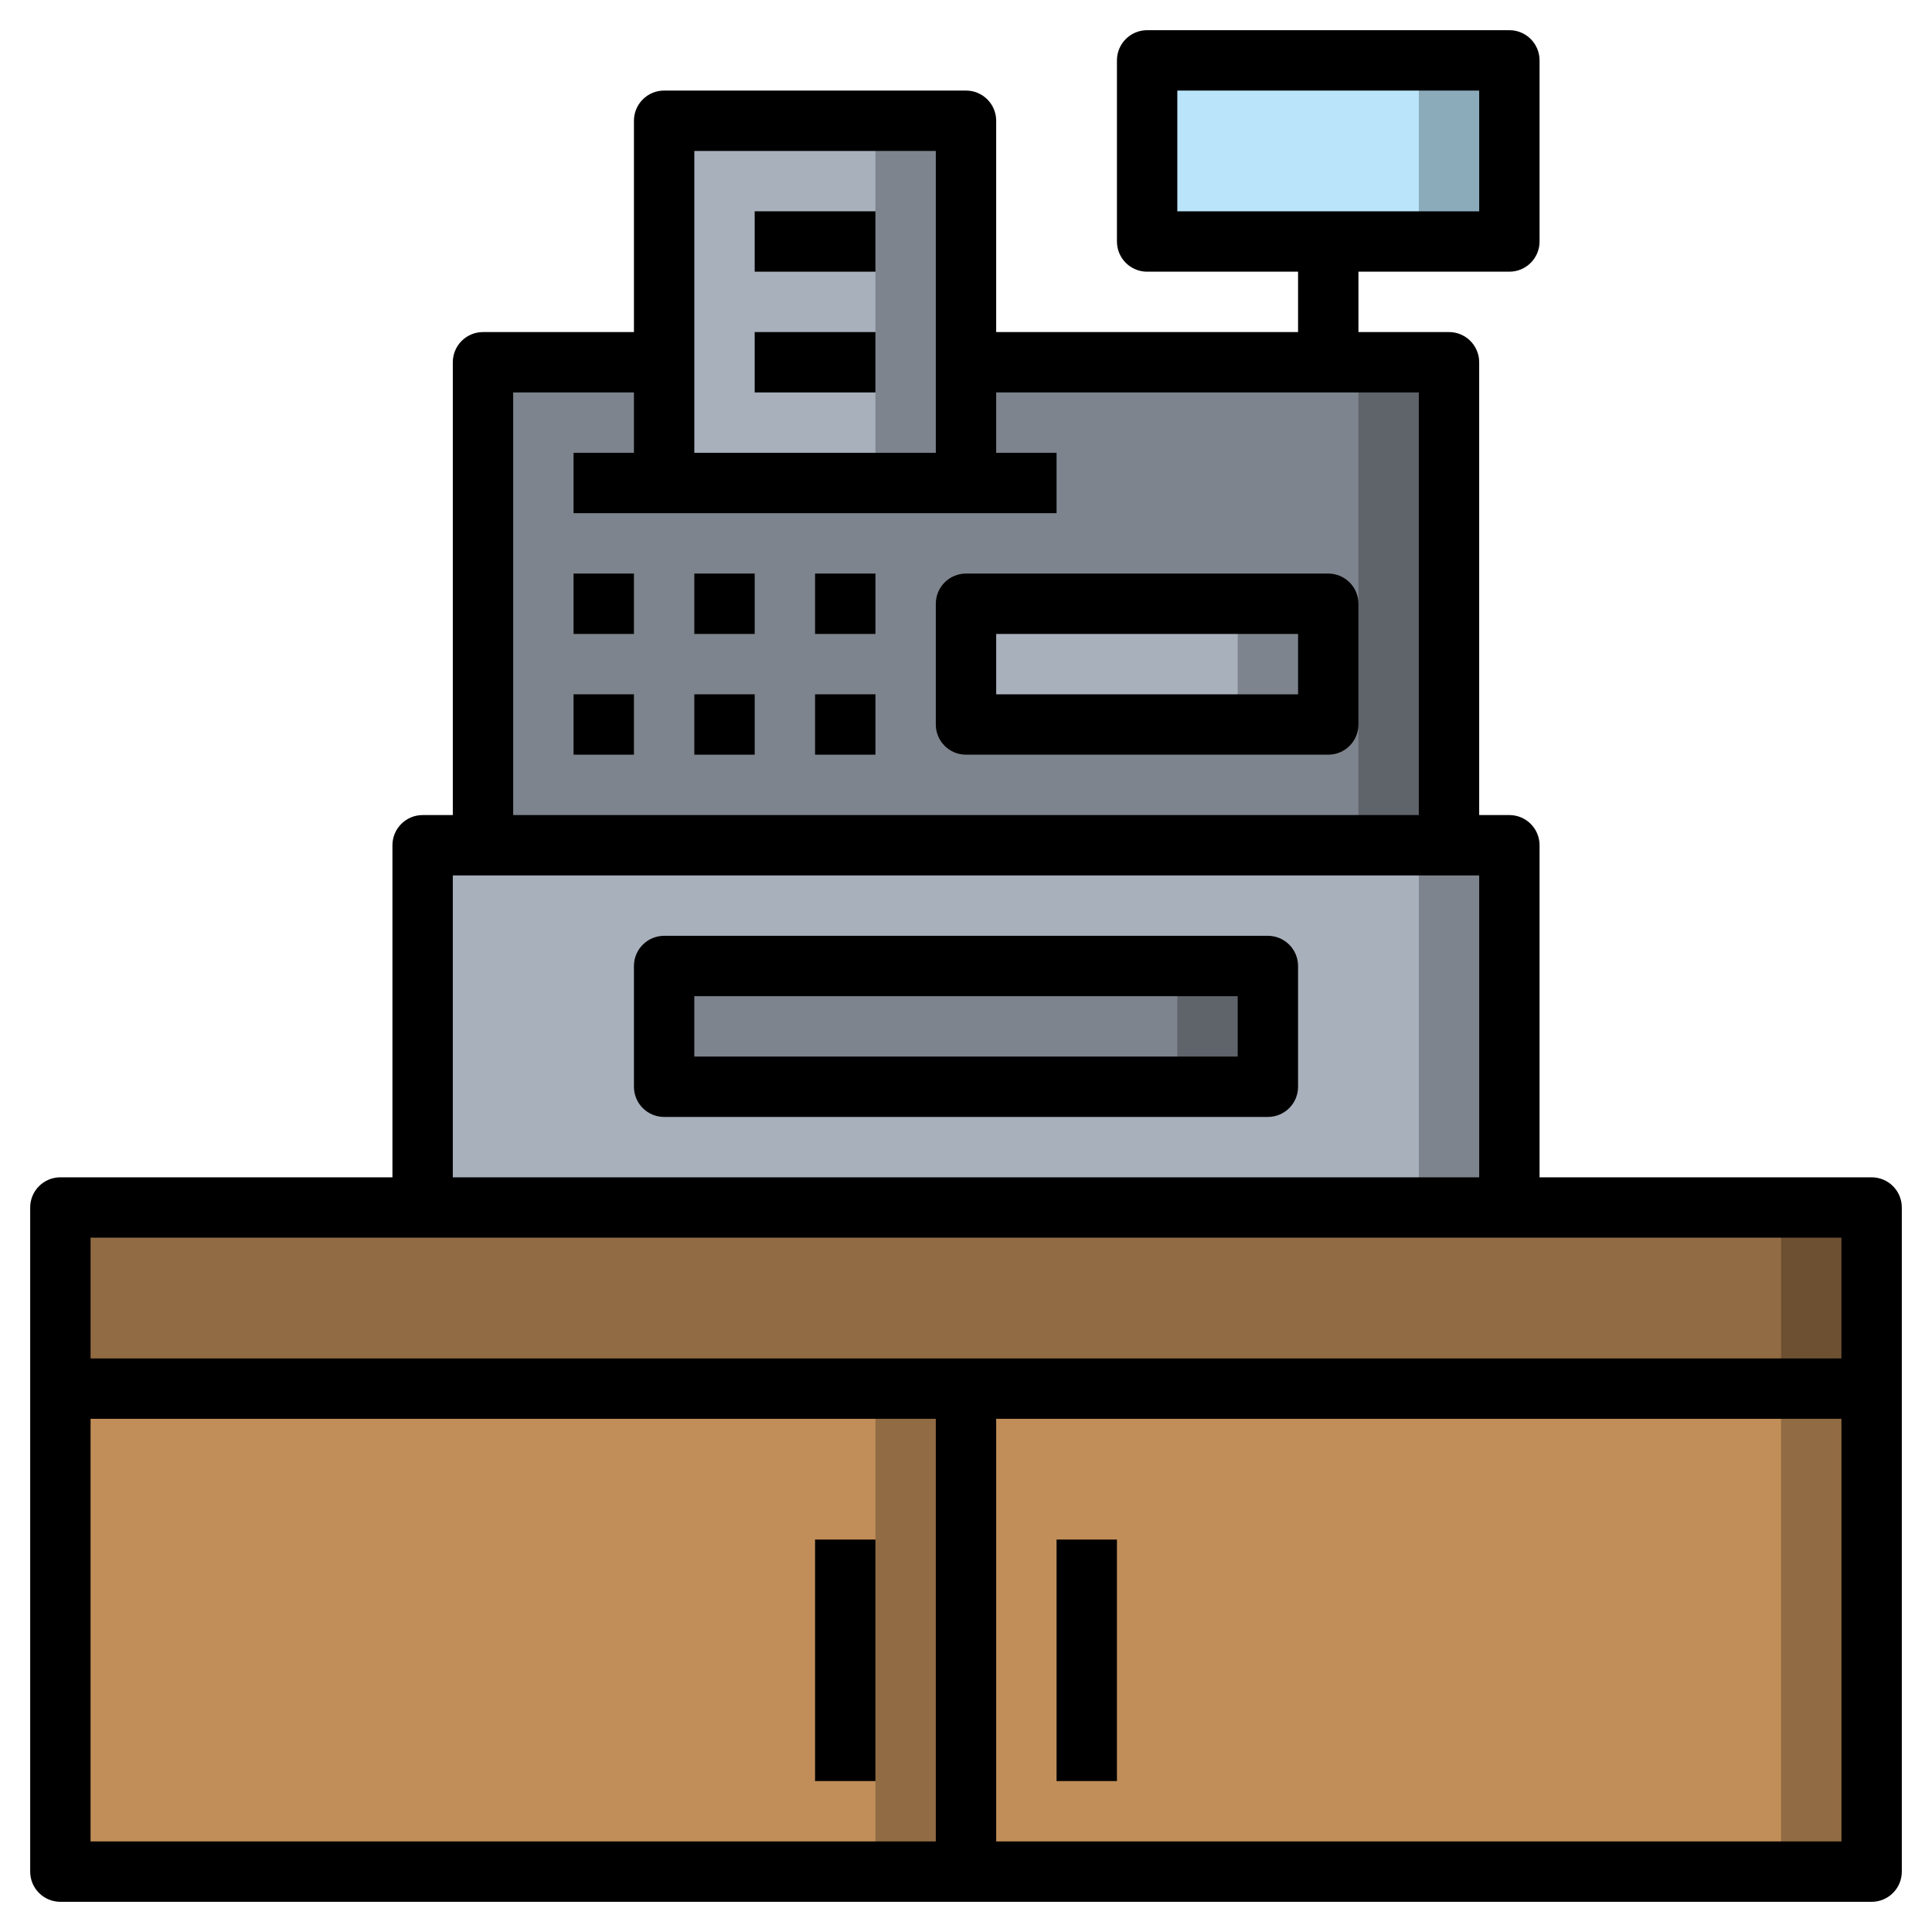<svg id="Layer_3" enable-background="new 0 0 64 64" height="512" viewBox="0 0 64 64" width="512" xmlns="http://www.w3.org/2000/svg"><g><g><path d="m14 28h36v12h-36z" fill="#7e848d"/></g><g><path d="m14 28h33v12h-33z" fill="#a8b0bc"/></g><g><path d="m22 32h20v4h-20z" fill="#5f636a"/></g><g><path d="m22 32h17v4h-17z" fill="#7e848d"/></g><g><path d="m2 40h60v6h-60z" fill="#6d5032"/></g><g><path d="m2 40h57v6h-57z" fill="#916b43"/></g><g><path d="m2 46h30v16h-30z" fill="#916b43"/></g><g><path d="m2 46h27v16h-27z" fill="#c18e59"/></g><g><path d="m32 46h30v16h-30z" fill="#916b43"/></g><g><path d="m32 46h27v16h-27z" fill="#c18e59"/></g><g><path d="m16 12h32v16h-32z" fill="#5f636a"/></g><g><path d="m16 12h29v16h-29z" fill="#7e848d"/></g><g><path d="m32 20h12v4h-12z" fill="#7e848d"/></g><g><path d="m32 20h9v4h-9z" fill="#a8b0bc"/></g><g><path d="m38 2h12v6h-12z" fill="#8babbb"/></g><g><path d="m38 2h9v6h-9z" fill="#b9e4f9"/></g><g><path d="m32 16v-12h-10v12" fill="#7e848d"/></g><g><path d="m22 4h7v12h-7z" fill="#a8b0bc"/></g><g><path d="m51 40h-2v-11h-34v11h-2v-12c0-.552.448-1 1-1h36c.552 0 1 .448 1 1z"/></g><g><path d="m17 28h-2v-16c0-.552.448-1 1-1h6v2h-5z"/></g><g><path d="m49 28h-2v-15h-15v-2h16c.552 0 1 .448 1 1z"/></g><g><path d="m42 37h-20c-.552 0-1-.447-1-1v-4c0-.552.448-1 1-1h20c.552 0 1 .448 1 1v4c0 .553-.448 1-1 1zm-19-2h18v-2h-18z"/></g><g><path d="m19 23h2v2h-2z"/></g><g><path d="m23 23h2v2h-2z"/></g><g><path d="m27 23h2v2h-2z"/></g><g><path d="m19 19h2v2h-2z"/></g><g><path d="m23 19h2v2h-2z"/></g><g><path d="m27 19h2v2h-2z"/></g><g><path d="m19 15h16v2h-16z"/></g><g><path d="m44 25h-12c-.552 0-1-.448-1-1v-4c0-.552.448-1 1-1h12c.552 0 1 .448 1 1v4c0 .552-.448 1-1 1zm-11-2h10v-2h-10z"/></g><g><path d="m43 8h2v4h-2z"/></g><g><path d="m50 9h-12c-.552 0-1-.448-1-1v-6c0-.552.448-1 1-1h12c.552 0 1 .448 1 1v6c0 .552-.448 1-1 1zm-11-2h10v-4h-10z"/></g><g><path d="m33 16h-2v-11h-8v11h-2v-12c0-.552.448-1 1-1h10c.552 0 1 .448 1 1z"/></g><g><path d="m25 7h4v2h-4z"/></g><g><path d="m25 11h4v2h-4z"/></g><g><path d="m62 63h-60c-.552 0-1-.447-1-1v-22c0-.553.448-1 1-1h60c.552 0 1 .447 1 1v22c0 .553-.448 1-1 1zm-59-2h58v-20h-58z"/></g><g><path d="m2 45h60v2h-60z"/></g><g><path d="m31 46h2v16h-2z"/></g><g><path d="m35 51h2v8h-2z"/></g><g><path d="m27 51h2v8h-2z"/></g></g></svg>